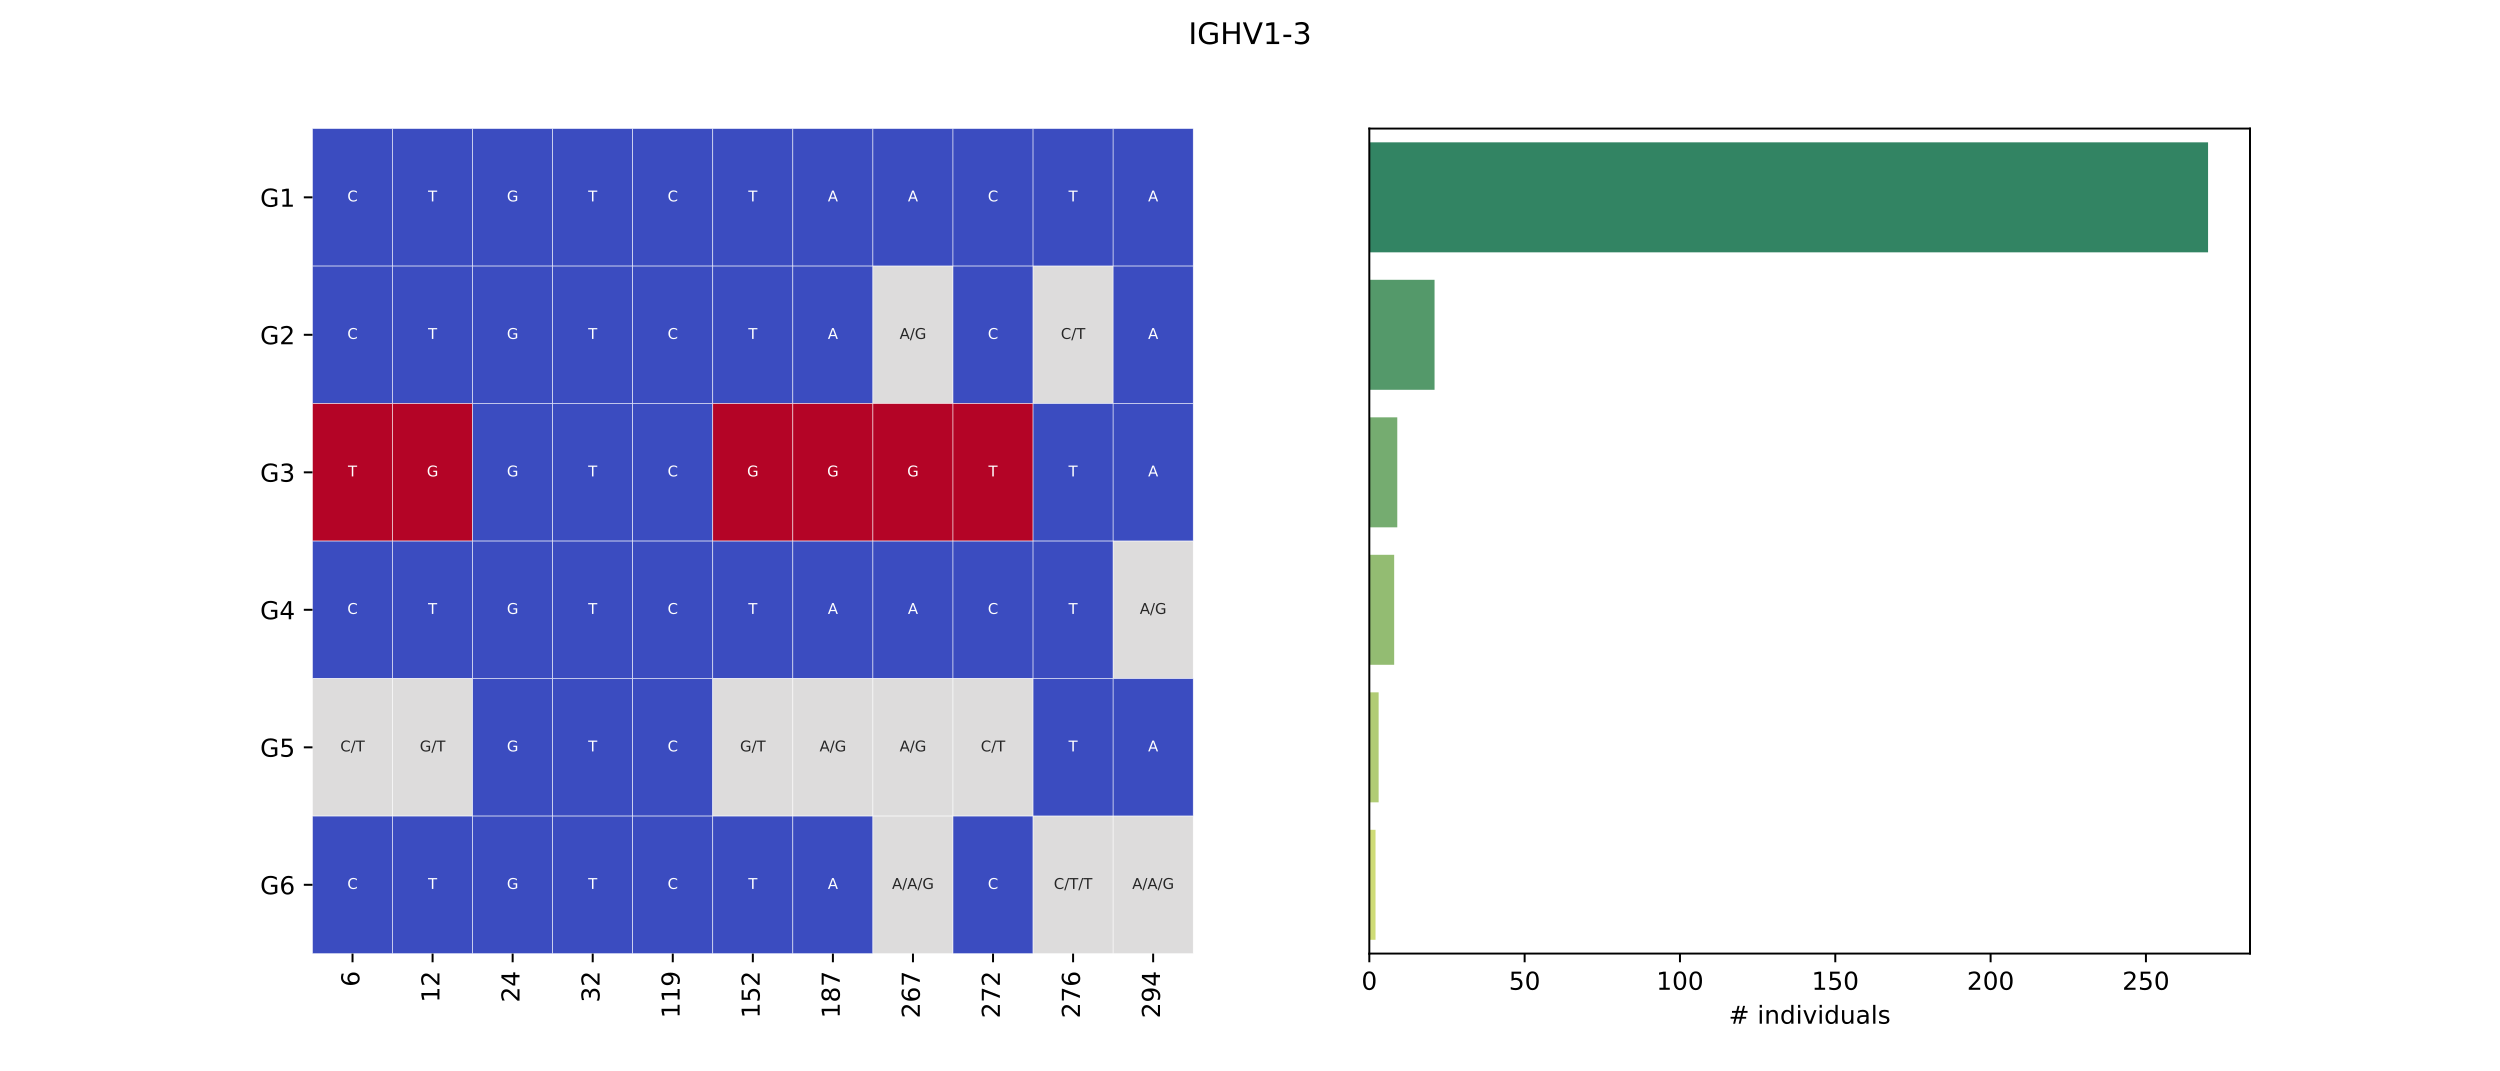 <?xml version="1.0" encoding="utf-8" standalone="no"?>
<!DOCTYPE svg PUBLIC "-//W3C//DTD SVG 1.1//EN"
  "http://www.w3.org/Graphics/SVG/1.1/DTD/svg11.dtd">
<!-- Created with matplotlib (https://matplotlib.org/) -->
<svg height="432pt" version="1.1" viewBox="0 0 1008 432" width="1008pt" xmlns="http://www.w3.org/2000/svg" xmlns:xlink="http://www.w3.org/1999/xlink">
 <defs>
  <style type="text/css">*{stroke-linecap:butt;stroke-linejoin:round;}</style>
 </defs>
 <g id="figure_1">
  <g id="patch_1">
   <path d="M 0 432 
L 1008 432 
L 1008 0 
L 0 0 
z
" style="fill:#ffffff;"/>
  </g>
  <g id="axes_1">
   <g id="patch_2">
    <path d="M 126 384.48 
L 481.091 384.48 
L 481.091 51.84 
L 126 51.84 
z
" style="fill:#ffffff;"/>
   </g>
   <g id="QuadMesh_1">
    <path clip-path="url(#p4e973b6c9a)" d="M 126 51.84 
L 158.281 51.84 
L 158.281 107.28 
L 126 107.28 
L 126 51.84 
" style="fill:#3b4cc0;stroke:#ffffff;stroke-width:0.2;"/>
    <path clip-path="url(#p4e973b6c9a)" d="M 158.281 51.84 
L 190.562 51.84 
L 190.562 107.28 
L 158.281 107.28 
L 158.281 51.84 
" style="fill:#3b4cc0;stroke:#ffffff;stroke-width:0.2;"/>
    <path clip-path="url(#p4e973b6c9a)" d="M 190.562 51.84 
L 222.843 51.84 
L 222.843 107.28 
L 190.562 107.28 
L 190.562 51.84 
" style="fill:#3b4cc0;stroke:#ffffff;stroke-width:0.2;"/>
    <path clip-path="url(#p4e973b6c9a)" d="M 222.843 51.84 
L 255.124 51.84 
L 255.124 107.28 
L 222.843 107.28 
L 222.843 51.84 
" style="fill:#3b4cc0;stroke:#ffffff;stroke-width:0.2;"/>
    <path clip-path="url(#p4e973b6c9a)" d="M 255.124 51.84 
L 287.405 51.84 
L 287.405 107.28 
L 255.124 107.28 
L 255.124 51.84 
" style="fill:#3b4cc0;stroke:#ffffff;stroke-width:0.2;"/>
    <path clip-path="url(#p4e973b6c9a)" d="M 287.405 51.84 
L 319.686 51.84 
L 319.686 107.28 
L 287.405 107.28 
L 287.405 51.84 
" style="fill:#3b4cc0;stroke:#ffffff;stroke-width:0.2;"/>
    <path clip-path="url(#p4e973b6c9a)" d="M 319.686 51.84 
L 351.967 51.84 
L 351.967 107.28 
L 319.686 107.28 
L 319.686 51.84 
" style="fill:#3b4cc0;stroke:#ffffff;stroke-width:0.2;"/>
    <path clip-path="url(#p4e973b6c9a)" d="M 351.967 51.84 
L 384.248 51.84 
L 384.248 107.28 
L 351.967 107.28 
L 351.967 51.84 
" style="fill:#3b4cc0;stroke:#ffffff;stroke-width:0.2;"/>
    <path clip-path="url(#p4e973b6c9a)" d="M 384.248 51.84 
L 416.529 51.84 
L 416.529 107.28 
L 384.248 107.28 
L 384.248 51.84 
" style="fill:#3b4cc0;stroke:#ffffff;stroke-width:0.2;"/>
    <path clip-path="url(#p4e973b6c9a)" d="M 416.529 51.84 
L 448.81 51.84 
L 448.81 107.28 
L 416.529 107.28 
L 416.529 51.84 
" style="fill:#3b4cc0;stroke:#ffffff;stroke-width:0.2;"/>
    <path clip-path="url(#p4e973b6c9a)" d="M 448.81 51.84 
L 481.091 51.84 
L 481.091 107.28 
L 448.81 107.28 
L 448.81 51.84 
" style="fill:#3b4cc0;stroke:#ffffff;stroke-width:0.2;"/>
    <path clip-path="url(#p4e973b6c9a)" d="M 126 107.28 
L 158.281 107.28 
L 158.281 162.72 
L 126 162.72 
L 126 107.28 
" style="fill:#3b4cc0;stroke:#ffffff;stroke-width:0.2;"/>
    <path clip-path="url(#p4e973b6c9a)" d="M 158.281 107.28 
L 190.562 107.28 
L 190.562 162.72 
L 158.281 162.72 
L 158.281 107.28 
" style="fill:#3b4cc0;stroke:#ffffff;stroke-width:0.2;"/>
    <path clip-path="url(#p4e973b6c9a)" d="M 190.562 107.28 
L 222.843 107.28 
L 222.843 162.72 
L 190.562 162.72 
L 190.562 107.28 
" style="fill:#3b4cc0;stroke:#ffffff;stroke-width:0.2;"/>
    <path clip-path="url(#p4e973b6c9a)" d="M 222.843 107.28 
L 255.124 107.28 
L 255.124 162.72 
L 222.843 162.72 
L 222.843 107.28 
" style="fill:#3b4cc0;stroke:#ffffff;stroke-width:0.2;"/>
    <path clip-path="url(#p4e973b6c9a)" d="M 255.124 107.28 
L 287.405 107.28 
L 287.405 162.72 
L 255.124 162.72 
L 255.124 107.28 
" style="fill:#3b4cc0;stroke:#ffffff;stroke-width:0.2;"/>
    <path clip-path="url(#p4e973b6c9a)" d="M 287.405 107.28 
L 319.686 107.28 
L 319.686 162.72 
L 287.405 162.72 
L 287.405 107.28 
" style="fill:#3b4cc0;stroke:#ffffff;stroke-width:0.2;"/>
    <path clip-path="url(#p4e973b6c9a)" d="M 319.686 107.28 
L 351.967 107.28 
L 351.967 162.72 
L 319.686 162.72 
L 319.686 107.28 
" style="fill:#3b4cc0;stroke:#ffffff;stroke-width:0.2;"/>
    <path clip-path="url(#p4e973b6c9a)" d="M 351.967 107.28 
L 384.248 107.28 
L 384.248 162.72 
L 351.967 162.72 
L 351.967 107.28 
" style="fill:#dddcdc;stroke:#ffffff;stroke-width:0.2;"/>
    <path clip-path="url(#p4e973b6c9a)" d="M 384.248 107.28 
L 416.529 107.28 
L 416.529 162.72 
L 384.248 162.72 
L 384.248 107.28 
" style="fill:#3b4cc0;stroke:#ffffff;stroke-width:0.2;"/>
    <path clip-path="url(#p4e973b6c9a)" d="M 416.529 107.28 
L 448.81 107.28 
L 448.81 162.72 
L 416.529 162.72 
L 416.529 107.28 
" style="fill:#dddcdc;stroke:#ffffff;stroke-width:0.2;"/>
    <path clip-path="url(#p4e973b6c9a)" d="M 448.81 107.28 
L 481.091 107.28 
L 481.091 162.72 
L 448.81 162.72 
L 448.81 107.28 
" style="fill:#3b4cc0;stroke:#ffffff;stroke-width:0.2;"/>
    <path clip-path="url(#p4e973b6c9a)" d="M 126 162.72 
L 158.281 162.72 
L 158.281 218.16 
L 126 218.16 
L 126 162.72 
" style="fill:#b40426;stroke:#ffffff;stroke-width:0.2;"/>
    <path clip-path="url(#p4e973b6c9a)" d="M 158.281 162.72 
L 190.562 162.72 
L 190.562 218.16 
L 158.281 218.16 
L 158.281 162.72 
" style="fill:#b40426;stroke:#ffffff;stroke-width:0.2;"/>
    <path clip-path="url(#p4e973b6c9a)" d="M 190.562 162.72 
L 222.843 162.72 
L 222.843 218.16 
L 190.562 218.16 
L 190.562 162.72 
" style="fill:#3b4cc0;stroke:#ffffff;stroke-width:0.2;"/>
    <path clip-path="url(#p4e973b6c9a)" d="M 222.843 162.72 
L 255.124 162.72 
L 255.124 218.16 
L 222.843 218.16 
L 222.843 162.72 
" style="fill:#3b4cc0;stroke:#ffffff;stroke-width:0.2;"/>
    <path clip-path="url(#p4e973b6c9a)" d="M 255.124 162.72 
L 287.405 162.72 
L 287.405 218.16 
L 255.124 218.16 
L 255.124 162.72 
" style="fill:#3b4cc0;stroke:#ffffff;stroke-width:0.2;"/>
    <path clip-path="url(#p4e973b6c9a)" d="M 287.405 162.72 
L 319.686 162.72 
L 319.686 218.16 
L 287.405 218.16 
L 287.405 162.72 
" style="fill:#b40426;stroke:#ffffff;stroke-width:0.2;"/>
    <path clip-path="url(#p4e973b6c9a)" d="M 319.686 162.72 
L 351.967 162.72 
L 351.967 218.16 
L 319.686 218.16 
L 319.686 162.72 
" style="fill:#b40426;stroke:#ffffff;stroke-width:0.2;"/>
    <path clip-path="url(#p4e973b6c9a)" d="M 351.967 162.72 
L 384.248 162.72 
L 384.248 218.16 
L 351.967 218.16 
L 351.967 162.72 
" style="fill:#b40426;stroke:#ffffff;stroke-width:0.2;"/>
    <path clip-path="url(#p4e973b6c9a)" d="M 384.248 162.72 
L 416.529 162.72 
L 416.529 218.16 
L 384.248 218.16 
L 384.248 162.72 
" style="fill:#b40426;stroke:#ffffff;stroke-width:0.2;"/>
    <path clip-path="url(#p4e973b6c9a)" d="M 416.529 162.72 
L 448.81 162.72 
L 448.81 218.16 
L 416.529 218.16 
L 416.529 162.72 
" style="fill:#3b4cc0;stroke:#ffffff;stroke-width:0.2;"/>
    <path clip-path="url(#p4e973b6c9a)" d="M 448.81 162.72 
L 481.091 162.72 
L 481.091 218.16 
L 448.81 218.16 
L 448.81 162.72 
" style="fill:#3b4cc0;stroke:#ffffff;stroke-width:0.2;"/>
    <path clip-path="url(#p4e973b6c9a)" d="M 126 218.16 
L 158.281 218.16 
L 158.281 273.6 
L 126 273.6 
L 126 218.16 
" style="fill:#3b4cc0;stroke:#ffffff;stroke-width:0.2;"/>
    <path clip-path="url(#p4e973b6c9a)" d="M 158.281 218.16 
L 190.562 218.16 
L 190.562 273.6 
L 158.281 273.6 
L 158.281 218.16 
" style="fill:#3b4cc0;stroke:#ffffff;stroke-width:0.2;"/>
    <path clip-path="url(#p4e973b6c9a)" d="M 190.562 218.16 
L 222.843 218.16 
L 222.843 273.6 
L 190.562 273.6 
L 190.562 218.16 
" style="fill:#3b4cc0;stroke:#ffffff;stroke-width:0.2;"/>
    <path clip-path="url(#p4e973b6c9a)" d="M 222.843 218.16 
L 255.124 218.16 
L 255.124 273.6 
L 222.843 273.6 
L 222.843 218.16 
" style="fill:#3b4cc0;stroke:#ffffff;stroke-width:0.2;"/>
    <path clip-path="url(#p4e973b6c9a)" d="M 255.124 218.16 
L 287.405 218.16 
L 287.405 273.6 
L 255.124 273.6 
L 255.124 218.16 
" style="fill:#3b4cc0;stroke:#ffffff;stroke-width:0.2;"/>
    <path clip-path="url(#p4e973b6c9a)" d="M 287.405 218.16 
L 319.686 218.16 
L 319.686 273.6 
L 287.405 273.6 
L 287.405 218.16 
" style="fill:#3b4cc0;stroke:#ffffff;stroke-width:0.2;"/>
    <path clip-path="url(#p4e973b6c9a)" d="M 319.686 218.16 
L 351.967 218.16 
L 351.967 273.6 
L 319.686 273.6 
L 319.686 218.16 
" style="fill:#3b4cc0;stroke:#ffffff;stroke-width:0.2;"/>
    <path clip-path="url(#p4e973b6c9a)" d="M 351.967 218.16 
L 384.248 218.16 
L 384.248 273.6 
L 351.967 273.6 
L 351.967 218.16 
" style="fill:#3b4cc0;stroke:#ffffff;stroke-width:0.2;"/>
    <path clip-path="url(#p4e973b6c9a)" d="M 384.248 218.16 
L 416.529 218.16 
L 416.529 273.6 
L 384.248 273.6 
L 384.248 218.16 
" style="fill:#3b4cc0;stroke:#ffffff;stroke-width:0.2;"/>
    <path clip-path="url(#p4e973b6c9a)" d="M 416.529 218.16 
L 448.81 218.16 
L 448.81 273.6 
L 416.529 273.6 
L 416.529 218.16 
" style="fill:#3b4cc0;stroke:#ffffff;stroke-width:0.2;"/>
    <path clip-path="url(#p4e973b6c9a)" d="M 448.81 218.16 
L 481.091 218.16 
L 481.091 273.6 
L 448.81 273.6 
L 448.81 218.16 
" style="fill:#dddcdc;stroke:#ffffff;stroke-width:0.2;"/>
    <path clip-path="url(#p4e973b6c9a)" d="M 126 273.6 
L 158.281 273.6 
L 158.281 329.04 
L 126 329.04 
L 126 273.6 
" style="fill:#dddcdc;stroke:#ffffff;stroke-width:0.2;"/>
    <path clip-path="url(#p4e973b6c9a)" d="M 158.281 273.6 
L 190.562 273.6 
L 190.562 329.04 
L 158.281 329.04 
L 158.281 273.6 
" style="fill:#dddcdc;stroke:#ffffff;stroke-width:0.2;"/>
    <path clip-path="url(#p4e973b6c9a)" d="M 190.562 273.6 
L 222.843 273.6 
L 222.843 329.04 
L 190.562 329.04 
L 190.562 273.6 
" style="fill:#3b4cc0;stroke:#ffffff;stroke-width:0.2;"/>
    <path clip-path="url(#p4e973b6c9a)" d="M 222.843 273.6 
L 255.124 273.6 
L 255.124 329.04 
L 222.843 329.04 
L 222.843 273.6 
" style="fill:#3b4cc0;stroke:#ffffff;stroke-width:0.2;"/>
    <path clip-path="url(#p4e973b6c9a)" d="M 255.124 273.6 
L 287.405 273.6 
L 287.405 329.04 
L 255.124 329.04 
L 255.124 273.6 
" style="fill:#3b4cc0;stroke:#ffffff;stroke-width:0.2;"/>
    <path clip-path="url(#p4e973b6c9a)" d="M 287.405 273.6 
L 319.686 273.6 
L 319.686 329.04 
L 287.405 329.04 
L 287.405 273.6 
" style="fill:#dddcdc;stroke:#ffffff;stroke-width:0.2;"/>
    <path clip-path="url(#p4e973b6c9a)" d="M 319.686 273.6 
L 351.967 273.6 
L 351.967 329.04 
L 319.686 329.04 
L 319.686 273.6 
" style="fill:#dddcdc;stroke:#ffffff;stroke-width:0.2;"/>
    <path clip-path="url(#p4e973b6c9a)" d="M 351.967 273.6 
L 384.248 273.6 
L 384.248 329.04 
L 351.967 329.04 
L 351.967 273.6 
" style="fill:#dddcdc;stroke:#ffffff;stroke-width:0.2;"/>
    <path clip-path="url(#p4e973b6c9a)" d="M 384.248 273.6 
L 416.529 273.6 
L 416.529 329.04 
L 384.248 329.04 
L 384.248 273.6 
" style="fill:#dddcdc;stroke:#ffffff;stroke-width:0.2;"/>
    <path clip-path="url(#p4e973b6c9a)" d="M 416.529 273.6 
L 448.81 273.6 
L 448.81 329.04 
L 416.529 329.04 
L 416.529 273.6 
" style="fill:#3b4cc0;stroke:#ffffff;stroke-width:0.2;"/>
    <path clip-path="url(#p4e973b6c9a)" d="M 448.81 273.6 
L 481.091 273.6 
L 481.091 329.04 
L 448.81 329.04 
L 448.81 273.6 
" style="fill:#3b4cc0;stroke:#ffffff;stroke-width:0.2;"/>
    <path clip-path="url(#p4e973b6c9a)" d="M 126 329.04 
L 158.281 329.04 
L 158.281 384.48 
L 126 384.48 
L 126 329.04 
" style="fill:#3b4cc0;stroke:#ffffff;stroke-width:0.2;"/>
    <path clip-path="url(#p4e973b6c9a)" d="M 158.281 329.04 
L 190.562 329.04 
L 190.562 384.48 
L 158.281 384.48 
L 158.281 329.04 
" style="fill:#3b4cc0;stroke:#ffffff;stroke-width:0.2;"/>
    <path clip-path="url(#p4e973b6c9a)" d="M 190.562 329.04 
L 222.843 329.04 
L 222.843 384.48 
L 190.562 384.48 
L 190.562 329.04 
" style="fill:#3b4cc0;stroke:#ffffff;stroke-width:0.2;"/>
    <path clip-path="url(#p4e973b6c9a)" d="M 222.843 329.04 
L 255.124 329.04 
L 255.124 384.48 
L 222.843 384.48 
L 222.843 329.04 
" style="fill:#3b4cc0;stroke:#ffffff;stroke-width:0.2;"/>
    <path clip-path="url(#p4e973b6c9a)" d="M 255.124 329.04 
L 287.405 329.04 
L 287.405 384.48 
L 255.124 384.48 
L 255.124 329.04 
" style="fill:#3b4cc0;stroke:#ffffff;stroke-width:0.2;"/>
    <path clip-path="url(#p4e973b6c9a)" d="M 287.405 329.04 
L 319.686 329.04 
L 319.686 384.48 
L 287.405 384.48 
L 287.405 329.04 
" style="fill:#3b4cc0;stroke:#ffffff;stroke-width:0.2;"/>
    <path clip-path="url(#p4e973b6c9a)" d="M 319.686 329.04 
L 351.967 329.04 
L 351.967 384.48 
L 319.686 384.48 
L 319.686 329.04 
" style="fill:#3b4cc0;stroke:#ffffff;stroke-width:0.2;"/>
    <path clip-path="url(#p4e973b6c9a)" d="M 351.967 329.04 
L 384.248 329.04 
L 384.248 384.48 
L 351.967 384.48 
L 351.967 329.04 
" style="fill:#dddcdc;stroke:#ffffff;stroke-width:0.2;"/>
    <path clip-path="url(#p4e973b6c9a)" d="M 384.248 329.04 
L 416.529 329.04 
L 416.529 384.48 
L 384.248 384.48 
L 384.248 329.04 
" style="fill:#3b4cc0;stroke:#ffffff;stroke-width:0.2;"/>
    <path clip-path="url(#p4e973b6c9a)" d="M 416.529 329.04 
L 448.81 329.04 
L 448.81 384.48 
L 416.529 384.48 
L 416.529 329.04 
" style="fill:#dddcdc;stroke:#ffffff;stroke-width:0.2;"/>
    <path clip-path="url(#p4e973b6c9a)" d="M 448.81 329.04 
L 481.091 329.04 
L 481.091 384.48 
L 448.81 384.48 
L 448.81 329.04 
" style="fill:#dddcdc;stroke:#ffffff;stroke-width:0.2;"/>
   </g>
   <g id="matplotlib.axis_1">
    <g id="xtick_1">
     <g id="line2d_1">
      <defs>
       <path d="M 0 0 
L 0 3.5 
" id="m45cf76eb46" style="stroke:#000000;stroke-width:0.8;"/>
      </defs>
      <g>
       <use style="stroke:#000000;stroke-width:0.8;" x="142.14" xlink:href="#m45cf76eb46" y="384.48"/>
      </g>
     </g>
     <g id="text_1">
      <!-- 6 -->
      <g transform="translate(144.9 397.842)rotate(-90)scale(0.1 -0.1)">
       <defs>
        <path d="M 33.016 40.375 
Q 26.375 40.375 22.484 35.828 
Q 18.609 31.297 18.609 23.391 
Q 18.609 15.531 22.484 10.953 
Q 26.375 6.391 33.016 6.391 
Q 39.656 6.391 43.531 10.953 
Q 47.406 15.531 47.406 23.391 
Q 47.406 31.297 43.531 35.828 
Q 39.656 40.375 33.016 40.375 
z
M 52.594 71.297 
L 52.594 62.312 
Q 48.875 64.062 45.094 64.984 
Q 41.312 65.922 37.594 65.922 
Q 27.828 65.922 22.672 59.328 
Q 17.531 52.734 16.797 39.406 
Q 19.672 43.656 24.016 45.922 
Q 28.375 48.188 33.594 48.188 
Q 44.578 48.188 50.953 41.516 
Q 57.328 34.859 57.328 23.391 
Q 57.328 12.156 50.688 5.359 
Q 44.047 -1.422 33.016 -1.422 
Q 20.359 -1.422 13.672 8.266 
Q 6.984 17.969 6.984 36.375 
Q 6.984 53.656 15.188 63.938 
Q 23.391 74.219 37.203 74.219 
Q 40.922 74.219 44.703 73.484 
Q 48.484 72.75 52.594 71.297 
z
" id="DejaVuSans-54"/>
       </defs>
       <use xlink:href="#DejaVuSans-54"/>
      </g>
     </g>
    </g>
    <g id="xtick_2">
     <g id="line2d_2">
      <g>
       <use style="stroke:#000000;stroke-width:0.8;" x="174.421" xlink:href="#m45cf76eb46" y="384.48"/>
      </g>
     </g>
     <g id="text_2">
      <!-- 12 -->
      <g transform="translate(177.181 404.205)rotate(-90)scale(0.1 -0.1)">
       <defs>
        <path d="M 12.406 8.297 
L 28.516 8.297 
L 28.516 63.922 
L 10.984 60.406 
L 10.984 69.391 
L 28.422 72.906 
L 38.281 72.906 
L 38.281 8.297 
L 54.391 8.297 
L 54.391 0 
L 12.406 0 
z
" id="DejaVuSans-49"/>
        <path d="M 19.188 8.297 
L 53.609 8.297 
L 53.609 0 
L 7.328 0 
L 7.328 8.297 
Q 12.938 14.109 22.625 23.891 
Q 32.328 33.688 34.812 36.531 
Q 39.547 41.844 41.422 45.531 
Q 43.312 49.219 43.312 52.781 
Q 43.312 58.594 39.234 62.25 
Q 35.156 65.922 28.609 65.922 
Q 23.969 65.922 18.812 64.312 
Q 13.672 62.703 7.812 59.422 
L 7.812 69.391 
Q 13.766 71.781 18.938 73 
Q 24.125 74.219 28.422 74.219 
Q 39.75 74.219 46.484 68.547 
Q 53.219 62.891 53.219 53.422 
Q 53.219 48.922 51.531 44.891 
Q 49.859 40.875 45.406 35.406 
Q 44.188 33.984 37.641 27.219 
Q 31.109 20.453 19.188 8.297 
z
" id="DejaVuSans-50"/>
       </defs>
       <use xlink:href="#DejaVuSans-49"/>
       <use x="63.623" xlink:href="#DejaVuSans-50"/>
      </g>
     </g>
    </g>
    <g id="xtick_3">
     <g id="line2d_3">
      <g>
       <use style="stroke:#000000;stroke-width:0.8;" x="206.702" xlink:href="#m45cf76eb46" y="384.48"/>
      </g>
     </g>
     <g id="text_3">
      <!-- 24 -->
      <g transform="translate(209.462 404.205)rotate(-90)scale(0.1 -0.1)">
       <defs>
        <path d="M 37.797 64.312 
L 12.891 25.391 
L 37.797 25.391 
z
M 35.203 72.906 
L 47.609 72.906 
L 47.609 25.391 
L 58.016 25.391 
L 58.016 17.188 
L 47.609 17.188 
L 47.609 0 
L 37.797 0 
L 37.797 17.188 
L 4.891 17.188 
L 4.891 26.703 
z
" id="DejaVuSans-52"/>
       </defs>
       <use xlink:href="#DejaVuSans-50"/>
       <use x="63.623" xlink:href="#DejaVuSans-52"/>
      </g>
     </g>
    </g>
    <g id="xtick_4">
     <g id="line2d_4">
      <g>
       <use style="stroke:#000000;stroke-width:0.8;" x="238.983" xlink:href="#m45cf76eb46" y="384.48"/>
      </g>
     </g>
     <g id="text_4">
      <!-- 32 -->
      <g transform="translate(241.743 404.205)rotate(-90)scale(0.1 -0.1)">
       <defs>
        <path d="M 40.578 39.312 
Q 47.656 37.797 51.625 33 
Q 55.609 28.219 55.609 21.188 
Q 55.609 10.406 48.188 4.484 
Q 40.766 -1.422 27.094 -1.422 
Q 22.516 -1.422 17.656 -0.516 
Q 12.797 0.391 7.625 2.203 
L 7.625 11.719 
Q 11.719 9.328 16.594 8.109 
Q 21.484 6.891 26.812 6.891 
Q 36.078 6.891 40.938 10.547 
Q 45.797 14.203 45.797 21.188 
Q 45.797 27.641 41.281 31.266 
Q 36.766 34.906 28.719 34.906 
L 20.219 34.906 
L 20.219 43.016 
L 29.109 43.016 
Q 36.375 43.016 40.234 45.922 
Q 44.094 48.828 44.094 54.297 
Q 44.094 59.906 40.109 62.906 
Q 36.141 65.922 28.719 65.922 
Q 24.656 65.922 20.016 65.031 
Q 15.375 64.156 9.812 62.312 
L 9.812 71.094 
Q 15.438 72.656 20.344 73.438 
Q 25.25 74.219 29.594 74.219 
Q 40.828 74.219 47.359 69.109 
Q 53.906 64.016 53.906 55.328 
Q 53.906 49.266 50.438 45.094 
Q 46.969 40.922 40.578 39.312 
z
" id="DejaVuSans-51"/>
       </defs>
       <use xlink:href="#DejaVuSans-51"/>
       <use x="63.623" xlink:href="#DejaVuSans-50"/>
      </g>
     </g>
    </g>
    <g id="xtick_5">
     <g id="line2d_5">
      <g>
       <use style="stroke:#000000;stroke-width:0.8;" x="271.264" xlink:href="#m45cf76eb46" y="384.48"/>
      </g>
     </g>
     <g id="text_5">
      <!-- 119 -->
      <g transform="translate(274.024 410.567)rotate(-90)scale(0.1 -0.1)">
       <defs>
        <path d="M 10.984 1.516 
L 10.984 10.5 
Q 14.703 8.734 18.5 7.812 
Q 22.312 6.891 25.984 6.891 
Q 35.75 6.891 40.891 13.453 
Q 46.047 20.016 46.781 33.406 
Q 43.953 29.203 39.594 26.953 
Q 35.25 24.703 29.984 24.703 
Q 19.047 24.703 12.672 31.312 
Q 6.297 37.938 6.297 49.422 
Q 6.297 60.641 12.938 67.422 
Q 19.578 74.219 30.609 74.219 
Q 43.266 74.219 49.922 64.516 
Q 56.594 54.828 56.594 36.375 
Q 56.594 19.141 48.406 8.859 
Q 40.234 -1.422 26.422 -1.422 
Q 22.703 -1.422 18.891 -0.688 
Q 15.094 0.047 10.984 1.516 
z
M 30.609 32.422 
Q 37.25 32.422 41.125 36.953 
Q 45.016 41.5 45.016 49.422 
Q 45.016 57.281 41.125 61.844 
Q 37.25 66.406 30.609 66.406 
Q 23.969 66.406 20.094 61.844 
Q 16.219 57.281 16.219 49.422 
Q 16.219 41.5 20.094 36.953 
Q 23.969 32.422 30.609 32.422 
z
" id="DejaVuSans-57"/>
       </defs>
       <use xlink:href="#DejaVuSans-49"/>
       <use x="63.623" xlink:href="#DejaVuSans-49"/>
       <use x="127.246" xlink:href="#DejaVuSans-57"/>
      </g>
     </g>
    </g>
    <g id="xtick_6">
     <g id="line2d_6">
      <g>
       <use style="stroke:#000000;stroke-width:0.8;" x="303.545" xlink:href="#m45cf76eb46" y="384.48"/>
      </g>
     </g>
     <g id="text_6">
      <!-- 152 -->
      <g transform="translate(306.305 410.567)rotate(-90)scale(0.1 -0.1)">
       <defs>
        <path d="M 10.797 72.906 
L 49.516 72.906 
L 49.516 64.594 
L 19.828 64.594 
L 19.828 46.734 
Q 21.969 47.469 24.109 47.828 
Q 26.266 48.188 28.422 48.188 
Q 40.625 48.188 47.75 41.5 
Q 54.891 34.812 54.891 23.391 
Q 54.891 11.625 47.562 5.094 
Q 40.234 -1.422 26.906 -1.422 
Q 22.312 -1.422 17.547 -0.641 
Q 12.797 0.141 7.719 1.703 
L 7.719 11.625 
Q 12.109 9.234 16.797 8.062 
Q 21.484 6.891 26.703 6.891 
Q 35.156 6.891 40.078 11.328 
Q 45.016 15.766 45.016 23.391 
Q 45.016 31 40.078 35.438 
Q 35.156 39.891 26.703 39.891 
Q 22.75 39.891 18.812 39.016 
Q 14.891 38.141 10.797 36.281 
z
" id="DejaVuSans-53"/>
       </defs>
       <use xlink:href="#DejaVuSans-49"/>
       <use x="63.623" xlink:href="#DejaVuSans-53"/>
       <use x="127.246" xlink:href="#DejaVuSans-50"/>
      </g>
     </g>
    </g>
    <g id="xtick_7">
     <g id="line2d_7">
      <g>
       <use style="stroke:#000000;stroke-width:0.8;" x="335.826" xlink:href="#m45cf76eb46" y="384.48"/>
      </g>
     </g>
     <g id="text_7">
      <!-- 187 -->
      <g transform="translate(338.586 410.567)rotate(-90)scale(0.1 -0.1)">
       <defs>
        <path d="M 31.781 34.625 
Q 24.75 34.625 20.719 30.859 
Q 16.703 27.094 16.703 20.516 
Q 16.703 13.922 20.719 10.156 
Q 24.75 6.391 31.781 6.391 
Q 38.812 6.391 42.859 10.172 
Q 46.922 13.969 46.922 20.516 
Q 46.922 27.094 42.891 30.859 
Q 38.875 34.625 31.781 34.625 
z
M 21.922 38.812 
Q 15.578 40.375 12.031 44.719 
Q 8.5 49.078 8.5 55.328 
Q 8.5 64.062 14.719 69.141 
Q 20.953 74.219 31.781 74.219 
Q 42.672 74.219 48.875 69.141 
Q 55.078 64.062 55.078 55.328 
Q 55.078 49.078 51.531 44.719 
Q 48 40.375 41.703 38.812 
Q 48.828 37.156 52.797 32.312 
Q 56.781 27.484 56.781 20.516 
Q 56.781 9.906 50.312 4.234 
Q 43.844 -1.422 31.781 -1.422 
Q 19.734 -1.422 13.25 4.234 
Q 6.781 9.906 6.781 20.516 
Q 6.781 27.484 10.781 32.312 
Q 14.797 37.156 21.922 38.812 
z
M 18.312 54.391 
Q 18.312 48.734 21.844 45.562 
Q 25.391 42.391 31.781 42.391 
Q 38.141 42.391 41.719 45.562 
Q 45.312 48.734 45.312 54.391 
Q 45.312 60.062 41.719 63.234 
Q 38.141 66.406 31.781 66.406 
Q 25.391 66.406 21.844 63.234 
Q 18.312 60.062 18.312 54.391 
z
" id="DejaVuSans-56"/>
        <path d="M 8.203 72.906 
L 55.078 72.906 
L 55.078 68.703 
L 28.609 0 
L 18.312 0 
L 43.219 64.594 
L 8.203 64.594 
z
" id="DejaVuSans-55"/>
       </defs>
       <use xlink:href="#DejaVuSans-49"/>
       <use x="63.623" xlink:href="#DejaVuSans-56"/>
       <use x="127.246" xlink:href="#DejaVuSans-55"/>
      </g>
     </g>
    </g>
    <g id="xtick_8">
     <g id="line2d_8">
      <g>
       <use style="stroke:#000000;stroke-width:0.8;" x="368.107" xlink:href="#m45cf76eb46" y="384.48"/>
      </g>
     </g>
     <g id="text_8">
      <!-- 267 -->
      <g transform="translate(370.867 410.567)rotate(-90)scale(0.1 -0.1)">
       <use xlink:href="#DejaVuSans-50"/>
       <use x="63.623" xlink:href="#DejaVuSans-54"/>
       <use x="127.246" xlink:href="#DejaVuSans-55"/>
      </g>
     </g>
    </g>
    <g id="xtick_9">
     <g id="line2d_9">
      <g>
       <use style="stroke:#000000;stroke-width:0.8;" x="400.388" xlink:href="#m45cf76eb46" y="384.48"/>
      </g>
     </g>
     <g id="text_9">
      <!-- 272 -->
      <g transform="translate(403.148 410.567)rotate(-90)scale(0.1 -0.1)">
       <use xlink:href="#DejaVuSans-50"/>
       <use x="63.623" xlink:href="#DejaVuSans-55"/>
       <use x="127.246" xlink:href="#DejaVuSans-50"/>
      </g>
     </g>
    </g>
    <g id="xtick_10">
     <g id="line2d_10">
      <g>
       <use style="stroke:#000000;stroke-width:0.8;" x="432.669" xlink:href="#m45cf76eb46" y="384.48"/>
      </g>
     </g>
     <g id="text_10">
      <!-- 276 -->
      <g transform="translate(435.429 410.567)rotate(-90)scale(0.1 -0.1)">
       <use xlink:href="#DejaVuSans-50"/>
       <use x="63.623" xlink:href="#DejaVuSans-55"/>
       <use x="127.246" xlink:href="#DejaVuSans-54"/>
      </g>
     </g>
    </g>
    <g id="xtick_11">
     <g id="line2d_11">
      <g>
       <use style="stroke:#000000;stroke-width:0.8;" x="464.95" xlink:href="#m45cf76eb46" y="384.48"/>
      </g>
     </g>
     <g id="text_11">
      <!-- 294 -->
      <g transform="translate(467.71 410.567)rotate(-90)scale(0.1 -0.1)">
       <use xlink:href="#DejaVuSans-50"/>
       <use x="63.623" xlink:href="#DejaVuSans-57"/>
       <use x="127.246" xlink:href="#DejaVuSans-52"/>
      </g>
     </g>
    </g>
   </g>
   <g id="matplotlib.axis_2">
    <g id="ytick_1">
     <g id="line2d_12">
      <defs>
       <path d="M 0 0 
L -3.5 0 
" id="m40d65ab40e" style="stroke:#000000;stroke-width:0.8;"/>
      </defs>
      <g>
       <use style="stroke:#000000;stroke-width:0.8;" x="126" xlink:href="#m40d65ab40e" y="79.56"/>
      </g>
     </g>
     <g id="text_12">
      <!-- G1 -->
      <g transform="translate(104.889 83.359)scale(0.1 -0.1)">
       <defs>
        <path d="M 59.516 10.406 
L 59.516 29.984 
L 43.406 29.984 
L 43.406 38.094 
L 69.281 38.094 
L 69.281 6.781 
Q 63.578 2.734 56.688 0.656 
Q 49.812 -1.422 42 -1.422 
Q 24.906 -1.422 15.25 8.562 
Q 5.609 18.562 5.609 36.375 
Q 5.609 54.25 15.25 64.234 
Q 24.906 74.219 42 74.219 
Q 49.125 74.219 55.547 72.453 
Q 61.969 70.703 67.391 67.281 
L 67.391 56.781 
Q 61.922 61.422 55.766 63.766 
Q 49.609 66.109 42.828 66.109 
Q 29.438 66.109 22.719 58.641 
Q 16.016 51.172 16.016 36.375 
Q 16.016 21.625 22.719 14.156 
Q 29.438 6.688 42.828 6.688 
Q 48.047 6.688 52.141 7.594 
Q 56.25 8.5 59.516 10.406 
z
" id="DejaVuSans-71"/>
       </defs>
       <use xlink:href="#DejaVuSans-71"/>
       <use x="77.49" xlink:href="#DejaVuSans-49"/>
      </g>
     </g>
    </g>
    <g id="ytick_2">
     <g id="line2d_13">
      <g>
       <use style="stroke:#000000;stroke-width:0.8;" x="126" xlink:href="#m40d65ab40e" y="135"/>
      </g>
     </g>
     <g id="text_13">
      <!-- G2 -->
      <g transform="translate(104.889 138.799)scale(0.1 -0.1)">
       <use xlink:href="#DejaVuSans-71"/>
       <use x="77.49" xlink:href="#DejaVuSans-50"/>
      </g>
     </g>
    </g>
    <g id="ytick_3">
     <g id="line2d_14">
      <g>
       <use style="stroke:#000000;stroke-width:0.8;" x="126" xlink:href="#m40d65ab40e" y="190.44"/>
      </g>
     </g>
     <g id="text_14">
      <!-- G3 -->
      <g transform="translate(104.889 194.239)scale(0.1 -0.1)">
       <use xlink:href="#DejaVuSans-71"/>
       <use x="77.49" xlink:href="#DejaVuSans-51"/>
      </g>
     </g>
    </g>
    <g id="ytick_4">
     <g id="line2d_15">
      <g>
       <use style="stroke:#000000;stroke-width:0.8;" x="126" xlink:href="#m40d65ab40e" y="245.88"/>
      </g>
     </g>
     <g id="text_15">
      <!-- G4 -->
      <g transform="translate(104.889 249.679)scale(0.1 -0.1)">
       <use xlink:href="#DejaVuSans-71"/>
       <use x="77.49" xlink:href="#DejaVuSans-52"/>
      </g>
     </g>
    </g>
    <g id="ytick_5">
     <g id="line2d_16">
      <g>
       <use style="stroke:#000000;stroke-width:0.8;" x="126" xlink:href="#m40d65ab40e" y="301.32"/>
      </g>
     </g>
     <g id="text_16">
      <!-- G5 -->
      <g transform="translate(104.889 305.119)scale(0.1 -0.1)">
       <use xlink:href="#DejaVuSans-71"/>
       <use x="77.49" xlink:href="#DejaVuSans-53"/>
      </g>
     </g>
    </g>
    <g id="ytick_6">
     <g id="line2d_17">
      <g>
       <use style="stroke:#000000;stroke-width:0.8;" x="126" xlink:href="#m40d65ab40e" y="356.76"/>
      </g>
     </g>
     <g id="text_17">
      <!-- G6 -->
      <g transform="translate(104.889 360.559)scale(0.1 -0.1)">
       <use xlink:href="#DejaVuSans-71"/>
       <use x="77.49" xlink:href="#DejaVuSans-54"/>
      </g>
     </g>
    </g>
   </g>
   <g id="text_18">
    <!-- C -->
    <g style="fill:#ffffff;" transform="translate(140.046 81.216)scale(0.06 -0.06)">
     <defs>
      <path d="M 64.406 67.281 
L 64.406 56.891 
Q 59.422 61.531 53.781 63.812 
Q 48.141 66.109 41.797 66.109 
Q 29.297 66.109 22.656 58.469 
Q 16.016 50.828 16.016 36.375 
Q 16.016 21.969 22.656 14.328 
Q 29.297 6.688 41.797 6.688 
Q 48.141 6.688 53.781 8.984 
Q 59.422 11.281 64.406 15.922 
L 64.406 5.609 
Q 59.234 2.094 53.438 0.328 
Q 47.656 -1.422 41.219 -1.422 
Q 24.656 -1.422 15.125 8.703 
Q 5.609 18.844 5.609 36.375 
Q 5.609 53.953 15.125 64.078 
Q 24.656 74.219 41.219 74.219 
Q 47.75 74.219 53.531 72.484 
Q 59.328 70.75 64.406 67.281 
z
" id="DejaVuSans-67"/>
     </defs>
     <use xlink:href="#DejaVuSans-67"/>
    </g>
   </g>
   <g id="text_19">
    <!-- T -->
    <g style="fill:#ffffff;" transform="translate(172.589 81.216)scale(0.06 -0.06)">
     <defs>
      <path d="M -0.297 72.906 
L 61.375 72.906 
L 61.375 64.594 
L 35.5 64.594 
L 35.5 0 
L 25.594 0 
L 25.594 64.594 
L -0.297 64.594 
z
" id="DejaVuSans-84"/>
     </defs>
     <use xlink:href="#DejaVuSans-84"/>
    </g>
   </g>
   <g id="text_20">
    <!-- G -->
    <g style="fill:#ffffff;" transform="translate(204.378 81.216)scale(0.06 -0.06)">
     <use xlink:href="#DejaVuSans-71"/>
    </g>
   </g>
   <g id="text_21">
    <!-- T -->
    <g style="fill:#ffffff;" transform="translate(237.151 81.216)scale(0.06 -0.06)">
     <use xlink:href="#DejaVuSans-84"/>
    </g>
   </g>
   <g id="text_22">
    <!-- C -->
    <g style="fill:#ffffff;" transform="translate(269.17 81.216)scale(0.06 -0.06)">
     <use xlink:href="#DejaVuSans-67"/>
    </g>
   </g>
   <g id="text_23">
    <!-- T -->
    <g style="fill:#ffffff;" transform="translate(301.713 81.216)scale(0.06 -0.06)">
     <use xlink:href="#DejaVuSans-84"/>
    </g>
   </g>
   <g id="text_24">
    <!-- A -->
    <g style="fill:#ffffff;" transform="translate(333.774 81.216)scale(0.06 -0.06)">
     <defs>
      <path d="M 34.188 63.188 
L 20.797 26.906 
L 47.609 26.906 
z
M 28.609 72.906 
L 39.797 72.906 
L 67.578 0 
L 57.328 0 
L 50.688 18.703 
L 17.828 18.703 
L 11.188 0 
L 0.781 0 
z
" id="DejaVuSans-65"/>
     </defs>
     <use xlink:href="#DejaVuSans-65"/>
    </g>
   </g>
   <g id="text_25">
    <!-- A -->
    <g style="fill:#ffffff;" transform="translate(366.055 81.216)scale(0.06 -0.06)">
     <use xlink:href="#DejaVuSans-65"/>
    </g>
   </g>
   <g id="text_26">
    <!-- C -->
    <g style="fill:#ffffff;" transform="translate(398.294 81.216)scale(0.06 -0.06)">
     <use xlink:href="#DejaVuSans-67"/>
    </g>
   </g>
   <g id="text_27">
    <!-- T -->
    <g style="fill:#ffffff;" transform="translate(430.837 81.216)scale(0.06 -0.06)">
     <use xlink:href="#DejaVuSans-84"/>
    </g>
   </g>
   <g id="text_28">
    <!-- A -->
    <g style="fill:#ffffff;" transform="translate(462.898 81.216)scale(0.06 -0.06)">
     <use xlink:href="#DejaVuSans-65"/>
    </g>
   </g>
   <g id="text_29">
    <!-- C -->
    <g style="fill:#ffffff;" transform="translate(140.046 136.656)scale(0.06 -0.06)">
     <use xlink:href="#DejaVuSans-67"/>
    </g>
   </g>
   <g id="text_30">
    <!-- T -->
    <g style="fill:#ffffff;" transform="translate(172.589 136.656)scale(0.06 -0.06)">
     <use xlink:href="#DejaVuSans-84"/>
    </g>
   </g>
   <g id="text_31">
    <!-- G -->
    <g style="fill:#ffffff;" transform="translate(204.378 136.656)scale(0.06 -0.06)">
     <use xlink:href="#DejaVuSans-71"/>
    </g>
   </g>
   <g id="text_32">
    <!-- T -->
    <g style="fill:#ffffff;" transform="translate(237.151 136.656)scale(0.06 -0.06)">
     <use xlink:href="#DejaVuSans-84"/>
    </g>
   </g>
   <g id="text_33">
    <!-- C -->
    <g style="fill:#ffffff;" transform="translate(269.17 136.656)scale(0.06 -0.06)">
     <use xlink:href="#DejaVuSans-67"/>
    </g>
   </g>
   <g id="text_34">
    <!-- T -->
    <g style="fill:#ffffff;" transform="translate(301.713 136.656)scale(0.06 -0.06)">
     <use xlink:href="#DejaVuSans-84"/>
    </g>
   </g>
   <g id="text_35">
    <!-- A -->
    <g style="fill:#ffffff;" transform="translate(333.774 136.656)scale(0.06 -0.06)">
     <use xlink:href="#DejaVuSans-65"/>
    </g>
   </g>
   <g id="text_36">
    <!-- A/G -->
    <g style="fill:#262626;" transform="translate(362.72 136.656)scale(0.06 -0.06)">
     <defs>
      <path d="M 25.391 72.906 
L 33.688 72.906 
L 8.297 -9.281 
L 0 -9.281 
z
" id="DejaVuSans-47"/>
     </defs>
     <use xlink:href="#DejaVuSans-65"/>
     <use x="68.408" xlink:href="#DejaVuSans-47"/>
     <use x="102.1" xlink:href="#DejaVuSans-71"/>
    </g>
   </g>
   <g id="text_37">
    <!-- C -->
    <g style="fill:#ffffff;" transform="translate(398.294 136.656)scale(0.06 -0.06)">
     <use xlink:href="#DejaVuSans-67"/>
    </g>
   </g>
   <g id="text_38">
    <!-- C/T -->
    <g style="fill:#262626;" transform="translate(427.732 136.656)scale(0.06 -0.06)">
     <use xlink:href="#DejaVuSans-67"/>
     <use x="69.824" xlink:href="#DejaVuSans-47"/>
     <use x="103.516" xlink:href="#DejaVuSans-84"/>
    </g>
   </g>
   <g id="text_39">
    <!-- A -->
    <g style="fill:#ffffff;" transform="translate(462.898 136.656)scale(0.06 -0.06)">
     <use xlink:href="#DejaVuSans-65"/>
    </g>
   </g>
   <g id="text_40">
    <!-- T -->
    <g style="fill:#ffffff;" transform="translate(140.308 192.096)scale(0.06 -0.06)">
     <use xlink:href="#DejaVuSans-84"/>
    </g>
   </g>
   <g id="text_41">
    <!-- G -->
    <g style="fill:#ffffff;" transform="translate(172.097 192.096)scale(0.06 -0.06)">
     <use xlink:href="#DejaVuSans-71"/>
    </g>
   </g>
   <g id="text_42">
    <!-- G -->
    <g style="fill:#ffffff;" transform="translate(204.378 192.096)scale(0.06 -0.06)">
     <use xlink:href="#DejaVuSans-71"/>
    </g>
   </g>
   <g id="text_43">
    <!-- T -->
    <g style="fill:#ffffff;" transform="translate(237.151 192.096)scale(0.06 -0.06)">
     <use xlink:href="#DejaVuSans-84"/>
    </g>
   </g>
   <g id="text_44">
    <!-- C -->
    <g style="fill:#ffffff;" transform="translate(269.17 192.096)scale(0.06 -0.06)">
     <use xlink:href="#DejaVuSans-67"/>
    </g>
   </g>
   <g id="text_45">
    <!-- G -->
    <g style="fill:#ffffff;" transform="translate(301.221 192.096)scale(0.06 -0.06)">
     <use xlink:href="#DejaVuSans-71"/>
    </g>
   </g>
   <g id="text_46">
    <!-- G -->
    <g style="fill:#ffffff;" transform="translate(333.502 192.096)scale(0.06 -0.06)">
     <use xlink:href="#DejaVuSans-71"/>
    </g>
   </g>
   <g id="text_47">
    <!-- G -->
    <g style="fill:#ffffff;" transform="translate(365.783 192.096)scale(0.06 -0.06)">
     <use xlink:href="#DejaVuSans-71"/>
    </g>
   </g>
   <g id="text_48">
    <!-- T -->
    <g style="fill:#ffffff;" transform="translate(398.556 192.096)scale(0.06 -0.06)">
     <use xlink:href="#DejaVuSans-84"/>
    </g>
   </g>
   <g id="text_49">
    <!-- T -->
    <g style="fill:#ffffff;" transform="translate(430.837 192.096)scale(0.06 -0.06)">
     <use xlink:href="#DejaVuSans-84"/>
    </g>
   </g>
   <g id="text_50">
    <!-- A -->
    <g style="fill:#ffffff;" transform="translate(462.898 192.096)scale(0.06 -0.06)">
     <use xlink:href="#DejaVuSans-65"/>
    </g>
   </g>
   <g id="text_51">
    <!-- C -->
    <g style="fill:#ffffff;" transform="translate(140.046 247.536)scale(0.06 -0.06)">
     <use xlink:href="#DejaVuSans-67"/>
    </g>
   </g>
   <g id="text_52">
    <!-- T -->
    <g style="fill:#ffffff;" transform="translate(172.589 247.536)scale(0.06 -0.06)">
     <use xlink:href="#DejaVuSans-84"/>
    </g>
   </g>
   <g id="text_53">
    <!-- G -->
    <g style="fill:#ffffff;" transform="translate(204.378 247.536)scale(0.06 -0.06)">
     <use xlink:href="#DejaVuSans-71"/>
    </g>
   </g>
   <g id="text_54">
    <!-- T -->
    <g style="fill:#ffffff;" transform="translate(237.151 247.536)scale(0.06 -0.06)">
     <use xlink:href="#DejaVuSans-84"/>
    </g>
   </g>
   <g id="text_55">
    <!-- C -->
    <g style="fill:#ffffff;" transform="translate(269.17 247.536)scale(0.06 -0.06)">
     <use xlink:href="#DejaVuSans-67"/>
    </g>
   </g>
   <g id="text_56">
    <!-- T -->
    <g style="fill:#ffffff;" transform="translate(301.713 247.536)scale(0.06 -0.06)">
     <use xlink:href="#DejaVuSans-84"/>
    </g>
   </g>
   <g id="text_57">
    <!-- A -->
    <g style="fill:#ffffff;" transform="translate(333.774 247.536)scale(0.06 -0.06)">
     <use xlink:href="#DejaVuSans-65"/>
    </g>
   </g>
   <g id="text_58">
    <!-- A -->
    <g style="fill:#ffffff;" transform="translate(366.055 247.536)scale(0.06 -0.06)">
     <use xlink:href="#DejaVuSans-65"/>
    </g>
   </g>
   <g id="text_59">
    <!-- C -->
    <g style="fill:#ffffff;" transform="translate(398.294 247.536)scale(0.06 -0.06)">
     <use xlink:href="#DejaVuSans-67"/>
    </g>
   </g>
   <g id="text_60">
    <!-- T -->
    <g style="fill:#ffffff;" transform="translate(430.837 247.536)scale(0.06 -0.06)">
     <use xlink:href="#DejaVuSans-84"/>
    </g>
   </g>
   <g id="text_61">
    <!-- A/G -->
    <g style="fill:#262626;" transform="translate(459.563 247.536)scale(0.06 -0.06)">
     <use xlink:href="#DejaVuSans-65"/>
     <use x="68.408" xlink:href="#DejaVuSans-47"/>
     <use x="102.1" xlink:href="#DejaVuSans-71"/>
    </g>
   </g>
   <g id="text_62">
    <!-- C/T -->
    <g style="fill:#262626;" transform="translate(137.203 302.976)scale(0.06 -0.06)">
     <use xlink:href="#DejaVuSans-67"/>
     <use x="69.824" xlink:href="#DejaVuSans-47"/>
     <use x="103.516" xlink:href="#DejaVuSans-84"/>
    </g>
   </g>
   <g id="text_63">
    <!-- G/T -->
    <g style="fill:#262626;" transform="translate(169.254 302.976)scale(0.06 -0.06)">
     <use xlink:href="#DejaVuSans-71"/>
     <use x="77.49" xlink:href="#DejaVuSans-47"/>
     <use x="111.182" xlink:href="#DejaVuSans-84"/>
    </g>
   </g>
   <g id="text_64">
    <!-- G -->
    <g style="fill:#ffffff;" transform="translate(204.378 302.976)scale(0.06 -0.06)">
     <use xlink:href="#DejaVuSans-71"/>
    </g>
   </g>
   <g id="text_65">
    <!-- T -->
    <g style="fill:#ffffff;" transform="translate(237.151 302.976)scale(0.06 -0.06)">
     <use xlink:href="#DejaVuSans-84"/>
    </g>
   </g>
   <g id="text_66">
    <!-- C -->
    <g style="fill:#ffffff;" transform="translate(269.17 302.976)scale(0.06 -0.06)">
     <use xlink:href="#DejaVuSans-67"/>
    </g>
   </g>
   <g id="text_67">
    <!-- G/T -->
    <g style="fill:#262626;" transform="translate(298.378 302.976)scale(0.06 -0.06)">
     <use xlink:href="#DejaVuSans-71"/>
     <use x="77.49" xlink:href="#DejaVuSans-47"/>
     <use x="111.182" xlink:href="#DejaVuSans-84"/>
    </g>
   </g>
   <g id="text_68">
    <!-- A/G -->
    <g style="fill:#262626;" transform="translate(330.439 302.976)scale(0.06 -0.06)">
     <use xlink:href="#DejaVuSans-65"/>
     <use x="68.408" xlink:href="#DejaVuSans-47"/>
     <use x="102.1" xlink:href="#DejaVuSans-71"/>
    </g>
   </g>
   <g id="text_69">
    <!-- A/G -->
    <g style="fill:#262626;" transform="translate(362.72 302.976)scale(0.06 -0.06)">
     <use xlink:href="#DejaVuSans-65"/>
     <use x="68.408" xlink:href="#DejaVuSans-47"/>
     <use x="102.1" xlink:href="#DejaVuSans-71"/>
    </g>
   </g>
   <g id="text_70">
    <!-- C/T -->
    <g style="fill:#262626;" transform="translate(395.451 302.976)scale(0.06 -0.06)">
     <use xlink:href="#DejaVuSans-67"/>
     <use x="69.824" xlink:href="#DejaVuSans-47"/>
     <use x="103.516" xlink:href="#DejaVuSans-84"/>
    </g>
   </g>
   <g id="text_71">
    <!-- T -->
    <g style="fill:#ffffff;" transform="translate(430.837 302.976)scale(0.06 -0.06)">
     <use xlink:href="#DejaVuSans-84"/>
    </g>
   </g>
   <g id="text_72">
    <!-- A -->
    <g style="fill:#ffffff;" transform="translate(462.898 302.976)scale(0.06 -0.06)">
     <use xlink:href="#DejaVuSans-65"/>
    </g>
   </g>
   <g id="text_73">
    <!-- C -->
    <g style="fill:#ffffff;" transform="translate(140.046 358.416)scale(0.06 -0.06)">
     <use xlink:href="#DejaVuSans-67"/>
    </g>
   </g>
   <g id="text_74">
    <!-- T -->
    <g style="fill:#ffffff;" transform="translate(172.589 358.416)scale(0.06 -0.06)">
     <use xlink:href="#DejaVuSans-84"/>
    </g>
   </g>
   <g id="text_75">
    <!-- G -->
    <g style="fill:#ffffff;" transform="translate(204.378 358.416)scale(0.06 -0.06)">
     <use xlink:href="#DejaVuSans-71"/>
    </g>
   </g>
   <g id="text_76">
    <!-- T -->
    <g style="fill:#ffffff;" transform="translate(237.151 358.416)scale(0.06 -0.06)">
     <use xlink:href="#DejaVuSans-84"/>
    </g>
   </g>
   <g id="text_77">
    <!-- C -->
    <g style="fill:#ffffff;" transform="translate(269.17 358.416)scale(0.06 -0.06)">
     <use xlink:href="#DejaVuSans-67"/>
    </g>
   </g>
   <g id="text_78">
    <!-- T -->
    <g style="fill:#ffffff;" transform="translate(301.713 358.416)scale(0.06 -0.06)">
     <use xlink:href="#DejaVuSans-84"/>
    </g>
   </g>
   <g id="text_79">
    <!-- A -->
    <g style="fill:#ffffff;" transform="translate(333.774 358.416)scale(0.06 -0.06)">
     <use xlink:href="#DejaVuSans-65"/>
    </g>
   </g>
   <g id="text_80">
    <!-- A/A/G -->
    <g style="fill:#262626;" transform="translate(359.657 358.416)scale(0.06 -0.06)">
     <use xlink:href="#DejaVuSans-65"/>
     <use x="68.408" xlink:href="#DejaVuSans-47"/>
     <use x="102.1" xlink:href="#DejaVuSans-65"/>
     <use x="170.508" xlink:href="#DejaVuSans-47"/>
     <use x="204.199" xlink:href="#DejaVuSans-71"/>
    </g>
   </g>
   <g id="text_81">
    <!-- C -->
    <g style="fill:#ffffff;" transform="translate(398.294 358.416)scale(0.06 -0.06)">
     <use xlink:href="#DejaVuSans-67"/>
    </g>
   </g>
   <g id="text_82">
    <!-- C/T/T -->
    <g style="fill:#262626;" transform="translate(424.889 358.416)scale(0.06 -0.06)">
     <use xlink:href="#DejaVuSans-67"/>
     <use x="69.824" xlink:href="#DejaVuSans-47"/>
     <use x="103.516" xlink:href="#DejaVuSans-84"/>
     <use x="164.6" xlink:href="#DejaVuSans-47"/>
     <use x="198.291" xlink:href="#DejaVuSans-84"/>
    </g>
   </g>
   <g id="text_83">
    <!-- A/A/G -->
    <g style="fill:#262626;" transform="translate(456.5 358.416)scale(0.06 -0.06)">
     <use xlink:href="#DejaVuSans-65"/>
     <use x="68.408" xlink:href="#DejaVuSans-47"/>
     <use x="102.1" xlink:href="#DejaVuSans-65"/>
     <use x="170.508" xlink:href="#DejaVuSans-47"/>
     <use x="204.199" xlink:href="#DejaVuSans-71"/>
    </g>
   </g>
  </g>
  <g id="axes_2">
   <g id="patch_3">
    <path d="M 552.109 384.48 
L 907.2 384.48 
L 907.2 51.84 
L 552.109 51.84 
z
" style="fill:#ffffff;"/>
   </g>
   <g id="patch_4">
    <path clip-path="url(#pcd5834519a)" d="M 552.109 57.384 
L 890.291 57.384 
L 890.291 101.736 
L 552.109 101.736 
z
" style="fill:#328463;"/>
   </g>
   <g id="patch_5">
    <path clip-path="url(#pcd5834519a)" d="M 552.109 112.824 
L 578.412 112.824 
L 578.412 157.176 
L 552.109 157.176 
z
" style="fill:#54996a;"/>
   </g>
   <g id="patch_6">
    <path clip-path="url(#pcd5834519a)" d="M 552.109 168.264 
L 563.382 168.264 
L 563.382 212.616 
L 552.109 212.616 
z
" style="fill:#75ac70;"/>
   </g>
   <g id="patch_7">
    <path clip-path="url(#pcd5834519a)" d="M 552.109 223.704 
L 562.129 223.704 
L 562.129 268.056 
L 552.109 268.056 
z
" style="fill:#93bc72;"/>
   </g>
   <g id="patch_8">
    <path clip-path="url(#pcd5834519a)" d="M 552.109 279.144 
L 555.867 279.144 
L 555.867 323.496 
L 552.109 323.496 
z
" style="fill:#b1cc75;"/>
   </g>
   <g id="patch_9">
    <path clip-path="url(#pcd5834519a)" d="M 552.109 334.584 
L 554.614 334.584 
L 554.614 378.936 
L 552.109 378.936 
z
" style="fill:#cfdc77;"/>
   </g>
   <g id="matplotlib.axis_3">
    <g id="xtick_12">
     <g id="line2d_18">
      <g>
       <use style="stroke:#000000;stroke-width:0.8;" x="552.109" xlink:href="#m45cf76eb46" y="384.48"/>
      </g>
     </g>
     <g id="text_84">
      <!-- 0 -->
      <g transform="translate(548.928 399.078)scale(0.1 -0.1)">
       <defs>
        <path d="M 31.781 66.406 
Q 24.172 66.406 20.328 58.906 
Q 16.5 51.422 16.5 36.375 
Q 16.5 21.391 20.328 13.891 
Q 24.172 6.391 31.781 6.391 
Q 39.453 6.391 43.281 13.891 
Q 47.125 21.391 47.125 36.375 
Q 47.125 51.422 43.281 58.906 
Q 39.453 66.406 31.781 66.406 
z
M 31.781 74.219 
Q 44.047 74.219 50.516 64.516 
Q 56.984 54.828 56.984 36.375 
Q 56.984 17.969 50.516 8.266 
Q 44.047 -1.422 31.781 -1.422 
Q 19.531 -1.422 13.062 8.266 
Q 6.594 17.969 6.594 36.375 
Q 6.594 54.828 13.062 64.516 
Q 19.531 74.219 31.781 74.219 
z
" id="DejaVuSans-48"/>
       </defs>
       <use xlink:href="#DejaVuSans-48"/>
      </g>
     </g>
    </g>
    <g id="xtick_13">
     <g id="line2d_19">
      <g>
       <use style="stroke:#000000;stroke-width:0.8;" x="614.735" xlink:href="#m45cf76eb46" y="384.48"/>
      </g>
     </g>
     <g id="text_85">
      <!-- 50 -->
      <g transform="translate(608.373 399.078)scale(0.1 -0.1)">
       <use xlink:href="#DejaVuSans-53"/>
       <use x="63.623" xlink:href="#DejaVuSans-48"/>
      </g>
     </g>
    </g>
    <g id="xtick_14">
     <g id="line2d_20">
      <g>
       <use style="stroke:#000000;stroke-width:0.8;" x="677.362" xlink:href="#m45cf76eb46" y="384.48"/>
      </g>
     </g>
     <g id="text_86">
      <!-- 100 -->
      <g transform="translate(667.818 399.078)scale(0.1 -0.1)">
       <use xlink:href="#DejaVuSans-49"/>
       <use x="63.623" xlink:href="#DejaVuSans-48"/>
       <use x="127.246" xlink:href="#DejaVuSans-48"/>
      </g>
     </g>
    </g>
    <g id="xtick_15">
     <g id="line2d_21">
      <g>
       <use style="stroke:#000000;stroke-width:0.8;" x="739.988" xlink:href="#m45cf76eb46" y="384.48"/>
      </g>
     </g>
     <g id="text_87">
      <!-- 150 -->
      <g transform="translate(730.444 399.078)scale(0.1 -0.1)">
       <use xlink:href="#DejaVuSans-49"/>
       <use x="63.623" xlink:href="#DejaVuSans-53"/>
       <use x="127.246" xlink:href="#DejaVuSans-48"/>
      </g>
     </g>
    </g>
    <g id="xtick_16">
     <g id="line2d_22">
      <g>
       <use style="stroke:#000000;stroke-width:0.8;" x="802.614" xlink:href="#m45cf76eb46" y="384.48"/>
      </g>
     </g>
     <g id="text_88">
      <!-- 200 -->
      <g transform="translate(793.07 399.078)scale(0.1 -0.1)">
       <use xlink:href="#DejaVuSans-50"/>
       <use x="63.623" xlink:href="#DejaVuSans-48"/>
       <use x="127.246" xlink:href="#DejaVuSans-48"/>
      </g>
     </g>
    </g>
    <g id="xtick_17">
     <g id="line2d_23">
      <g>
       <use style="stroke:#000000;stroke-width:0.8;" x="865.24" xlink:href="#m45cf76eb46" y="384.48"/>
      </g>
     </g>
     <g id="text_89">
      <!-- 250 -->
      <g transform="translate(855.697 399.078)scale(0.1 -0.1)">
       <use xlink:href="#DejaVuSans-50"/>
       <use x="63.623" xlink:href="#DejaVuSans-53"/>
       <use x="127.246" xlink:href="#DejaVuSans-48"/>
      </g>
     </g>
    </g>
    <g id="text_90">
     <!-- # individuals -->
     <g transform="translate(697.005 412.757)scale(0.1 -0.1)">
      <defs>
       <path d="M 51.125 44 
L 36.922 44 
L 32.812 27.688 
L 47.125 27.688 
z
M 43.797 71.781 
L 38.719 51.516 
L 52.984 51.516 
L 58.109 71.781 
L 65.922 71.781 
L 60.891 51.516 
L 76.125 51.516 
L 76.125 44 
L 58.984 44 
L 54.984 27.688 
L 70.516 27.688 
L 70.516 20.219 
L 53.078 20.219 
L 48 0 
L 40.188 0 
L 45.219 20.219 
L 30.906 20.219 
L 25.875 0 
L 18.016 0 
L 23.094 20.219 
L 7.719 20.219 
L 7.719 27.688 
L 24.906 27.688 
L 29 44 
L 13.281 44 
L 13.281 51.516 
L 30.906 51.516 
L 35.891 71.781 
z
" id="DejaVuSans-35"/>
       <path id="DejaVuSans-32"/>
       <path d="M 9.422 54.688 
L 18.406 54.688 
L 18.406 0 
L 9.422 0 
z
M 9.422 75.984 
L 18.406 75.984 
L 18.406 64.594 
L 9.422 64.594 
z
" id="DejaVuSans-105"/>
       <path d="M 54.891 33.016 
L 54.891 0 
L 45.906 0 
L 45.906 32.719 
Q 45.906 40.484 42.875 44.328 
Q 39.844 48.188 33.797 48.188 
Q 26.516 48.188 22.312 43.547 
Q 18.109 38.922 18.109 30.906 
L 18.109 0 
L 9.078 0 
L 9.078 54.688 
L 18.109 54.688 
L 18.109 46.188 
Q 21.344 51.125 25.703 53.562 
Q 30.078 56 35.797 56 
Q 45.219 56 50.047 50.172 
Q 54.891 44.344 54.891 33.016 
z
" id="DejaVuSans-110"/>
       <path d="M 45.406 46.391 
L 45.406 75.984 
L 54.391 75.984 
L 54.391 0 
L 45.406 0 
L 45.406 8.203 
Q 42.578 3.328 38.25 0.953 
Q 33.938 -1.422 27.875 -1.422 
Q 17.969 -1.422 11.734 6.484 
Q 5.516 14.406 5.516 27.297 
Q 5.516 40.188 11.734 48.094 
Q 17.969 56 27.875 56 
Q 33.938 56 38.25 53.625 
Q 42.578 51.266 45.406 46.391 
z
M 14.797 27.297 
Q 14.797 17.391 18.875 11.75 
Q 22.953 6.109 30.078 6.109 
Q 37.203 6.109 41.297 11.75 
Q 45.406 17.391 45.406 27.297 
Q 45.406 37.203 41.297 42.844 
Q 37.203 48.484 30.078 48.484 
Q 22.953 48.484 18.875 42.844 
Q 14.797 37.203 14.797 27.297 
z
" id="DejaVuSans-100"/>
       <path d="M 2.984 54.688 
L 12.5 54.688 
L 29.594 8.797 
L 46.688 54.688 
L 56.203 54.688 
L 35.688 0 
L 23.484 0 
z
" id="DejaVuSans-118"/>
       <path d="M 8.5 21.578 
L 8.5 54.688 
L 17.484 54.688 
L 17.484 21.922 
Q 17.484 14.156 20.5 10.266 
Q 23.531 6.391 29.594 6.391 
Q 36.859 6.391 41.078 11.031 
Q 45.312 15.672 45.312 23.688 
L 45.312 54.688 
L 54.297 54.688 
L 54.297 0 
L 45.312 0 
L 45.312 8.406 
Q 42.047 3.422 37.719 1 
Q 33.406 -1.422 27.688 -1.422 
Q 18.266 -1.422 13.375 4.438 
Q 8.5 10.297 8.5 21.578 
z
M 31.109 56 
z
" id="DejaVuSans-117"/>
       <path d="M 34.281 27.484 
Q 23.391 27.484 19.188 25 
Q 14.984 22.516 14.984 16.5 
Q 14.984 11.719 18.141 8.906 
Q 21.297 6.109 26.703 6.109 
Q 34.188 6.109 38.703 11.406 
Q 43.219 16.703 43.219 25.484 
L 43.219 27.484 
z
M 52.203 31.203 
L 52.203 0 
L 43.219 0 
L 43.219 8.297 
Q 40.141 3.328 35.547 0.953 
Q 30.953 -1.422 24.312 -1.422 
Q 15.922 -1.422 10.953 3.297 
Q 6 8.016 6 15.922 
Q 6 25.141 12.172 29.828 
Q 18.359 34.516 30.609 34.516 
L 43.219 34.516 
L 43.219 35.406 
Q 43.219 41.609 39.141 45 
Q 35.062 48.391 27.688 48.391 
Q 23 48.391 18.547 47.266 
Q 14.109 46.141 10.016 43.891 
L 10.016 52.203 
Q 14.938 54.109 19.578 55.047 
Q 24.219 56 28.609 56 
Q 40.484 56 46.344 49.844 
Q 52.203 43.703 52.203 31.203 
z
" id="DejaVuSans-97"/>
       <path d="M 9.422 75.984 
L 18.406 75.984 
L 18.406 0 
L 9.422 0 
z
" id="DejaVuSans-108"/>
       <path d="M 44.281 53.078 
L 44.281 44.578 
Q 40.484 46.531 36.375 47.5 
Q 32.281 48.484 27.875 48.484 
Q 21.188 48.484 17.844 46.438 
Q 14.5 44.391 14.5 40.281 
Q 14.5 37.156 16.891 35.375 
Q 19.281 33.594 26.516 31.984 
L 29.594 31.297 
Q 39.156 29.25 43.188 25.516 
Q 47.219 21.781 47.219 15.094 
Q 47.219 7.469 41.188 3.016 
Q 35.156 -1.422 24.609 -1.422 
Q 20.219 -1.422 15.453 -0.562 
Q 10.688 0.297 5.422 2 
L 5.422 11.281 
Q 10.406 8.688 15.234 7.391 
Q 20.062 6.109 24.812 6.109 
Q 31.156 6.109 34.562 8.281 
Q 37.984 10.453 37.984 14.406 
Q 37.984 18.062 35.516 20.016 
Q 33.062 21.969 24.703 23.781 
L 21.578 24.516 
Q 13.234 26.266 9.516 29.906 
Q 5.812 33.547 5.812 39.891 
Q 5.812 47.609 11.281 51.797 
Q 16.75 56 26.812 56 
Q 31.781 56 36.172 55.266 
Q 40.578 54.547 44.281 53.078 
z
" id="DejaVuSans-115"/>
      </defs>
      <use xlink:href="#DejaVuSans-35"/>
      <use x="83.789" xlink:href="#DejaVuSans-32"/>
      <use x="115.576" xlink:href="#DejaVuSans-105"/>
      <use x="143.359" xlink:href="#DejaVuSans-110"/>
      <use x="206.738" xlink:href="#DejaVuSans-100"/>
      <use x="270.215" xlink:href="#DejaVuSans-105"/>
      <use x="297.998" xlink:href="#DejaVuSans-118"/>
      <use x="357.178" xlink:href="#DejaVuSans-105"/>
      <use x="384.961" xlink:href="#DejaVuSans-100"/>
      <use x="448.438" xlink:href="#DejaVuSans-117"/>
      <use x="511.816" xlink:href="#DejaVuSans-97"/>
      <use x="573.096" xlink:href="#DejaVuSans-108"/>
      <use x="600.879" xlink:href="#DejaVuSans-115"/>
     </g>
    </g>
   </g>
   <g id="matplotlib.axis_4"/>
   <g id="line2d_24">
    <path clip-path="url(#pcd5834519a)" d="M 0 0 
" style="fill:none;stroke:#424242;stroke-linecap:square;stroke-width:2.7;"/>
   </g>
   <g id="line2d_25">
    <path clip-path="url(#pcd5834519a)" d="M 0 0 
" style="fill:none;stroke:#424242;stroke-linecap:square;stroke-width:2.7;"/>
   </g>
   <g id="line2d_26">
    <path clip-path="url(#pcd5834519a)" d="M 0 0 
" style="fill:none;stroke:#424242;stroke-linecap:square;stroke-width:2.7;"/>
   </g>
   <g id="line2d_27">
    <path clip-path="url(#pcd5834519a)" d="M 0 0 
" style="fill:none;stroke:#424242;stroke-linecap:square;stroke-width:2.7;"/>
   </g>
   <g id="line2d_28">
    <path clip-path="url(#pcd5834519a)" d="M 0 0 
" style="fill:none;stroke:#424242;stroke-linecap:square;stroke-width:2.7;"/>
   </g>
   <g id="line2d_29">
    <path clip-path="url(#pcd5834519a)" d="M 0 0 
" style="fill:none;stroke:#424242;stroke-linecap:square;stroke-width:2.7;"/>
   </g>
   <g id="patch_10">
    <path d="M 552.109 384.48 
L 552.109 51.84 
" style="fill:none;stroke:#000000;stroke-linecap:square;stroke-linejoin:miter;stroke-width:0.8;"/>
   </g>
   <g id="patch_11">
    <path d="M 907.2 384.48 
L 907.2 51.84 
" style="fill:none;stroke:#000000;stroke-linecap:square;stroke-linejoin:miter;stroke-width:0.8;"/>
   </g>
   <g id="patch_12">
    <path d="M 552.109 384.48 
L 907.2 384.48 
" style="fill:none;stroke:#000000;stroke-linecap:square;stroke-linejoin:miter;stroke-width:0.8;"/>
   </g>
   <g id="patch_13">
    <path d="M 552.109 51.84 
L 907.2 51.84 
" style="fill:none;stroke:#000000;stroke-linecap:square;stroke-linejoin:miter;stroke-width:0.8;"/>
   </g>
  </g>
  <g id="text_91">
   <!-- IGHV1-3 -->
   <g transform="translate(479.165 17.758)scale(0.12 -0.12)">
    <defs>
     <path d="M 9.812 72.906 
L 19.672 72.906 
L 19.672 0 
L 9.812 0 
z
" id="DejaVuSans-73"/>
     <path d="M 9.812 72.906 
L 19.672 72.906 
L 19.672 43.016 
L 55.516 43.016 
L 55.516 72.906 
L 65.375 72.906 
L 65.375 0 
L 55.516 0 
L 55.516 34.719 
L 19.672 34.719 
L 19.672 0 
L 9.812 0 
z
" id="DejaVuSans-72"/>
     <path d="M 28.609 0 
L 0.781 72.906 
L 11.078 72.906 
L 34.188 11.531 
L 57.328 72.906 
L 67.578 72.906 
L 39.797 0 
z
" id="DejaVuSans-86"/>
     <path d="M 4.891 31.391 
L 31.203 31.391 
L 31.203 23.391 
L 4.891 23.391 
z
" id="DejaVuSans-45"/>
    </defs>
    <use xlink:href="#DejaVuSans-73"/>
    <use x="29.492" xlink:href="#DejaVuSans-71"/>
    <use x="106.982" xlink:href="#DejaVuSans-72"/>
    <use x="182.178" xlink:href="#DejaVuSans-86"/>
    <use x="250.586" xlink:href="#DejaVuSans-49"/>
    <use x="314.209" xlink:href="#DejaVuSans-45"/>
    <use x="350.293" xlink:href="#DejaVuSans-51"/>
   </g>
  </g>
 </g>
 <defs>
  <clipPath id="p4e973b6c9a">
   <rect height="332.64" width="355.091" x="126" y="51.84"/>
  </clipPath>
  <clipPath id="pcd5834519a">
   <rect height="332.64" width="355.091" x="552.109" y="51.84"/>
  </clipPath>
 </defs>
</svg>
